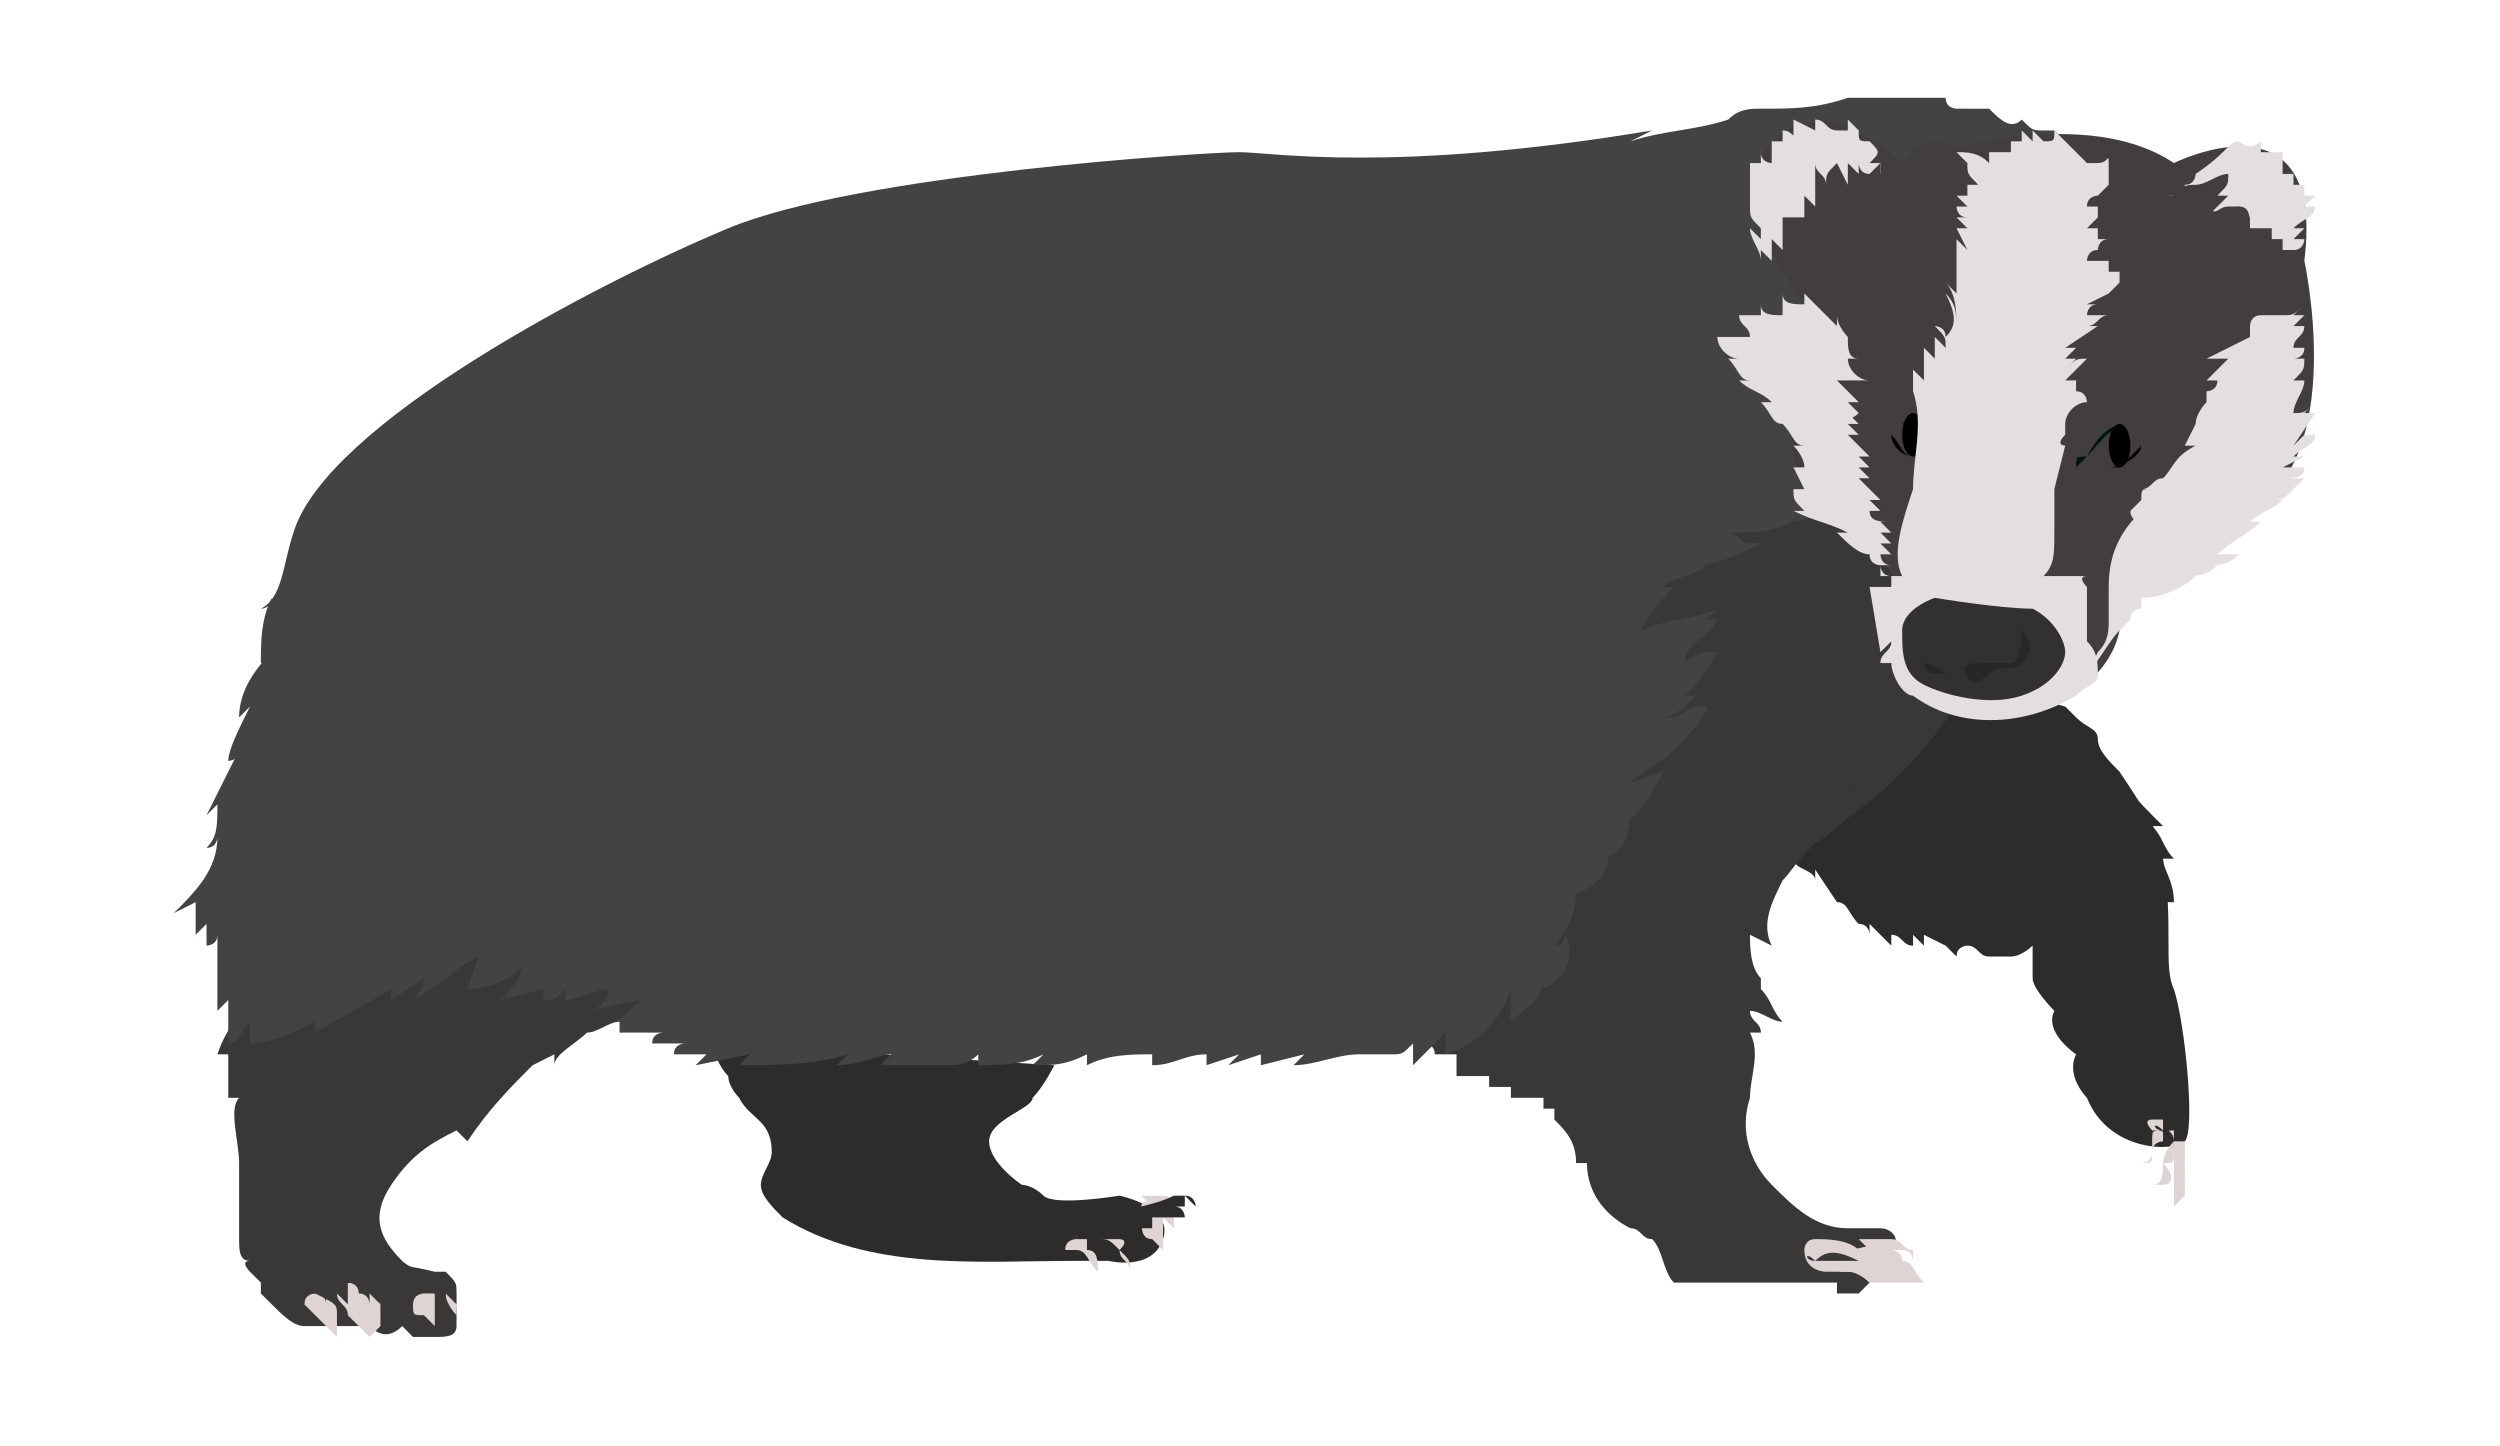 <?xml version="1.0" encoding="utf-8"?>
<!-- Generator: Adobe Illustrator 27.9.0, SVG Export Plug-In . SVG Version: 6.00 Build 0)  -->
<svg version="1.1" id="Livello_2_00000096737585145156320940000015249212744904085652_"
	 xmlns="http://www.w3.org/2000/svg" xmlns:xlink="http://www.w3.org/1999/xlink" x="0px" y="0px" viewBox="0 0 23 13.3"
	 style="enable-background:new 0 0 23 13.3;" xml:space="preserve">
<style type="text/css">
	.st0{fill:#2D2C2B;}
	.st1{fill:#3A3837;}
	.st2{fill:#444343;}
	.st3{fill:#423E3E;}
	.st4{fill:#021511;}
	.st5{fill:#E4DFDF;}
	.st6{fill:none;}
	.st7{fill:#333030;}
	.st8{fill:#252826;}
	.st9{fill:#DED4D4;}
</style>
<g id="Complications">
	<g id="ic_pancreatitis">
		<path class="st0" d="M19.5,7.1c0.2,0.3,0.4,0.6,0.4,0.8c0.1,0.6,0,1,0.1,1.2c0.1,0.3,0.2,1.3,0.1,1.4c-0.1,0.1-0.7,0.1-0.9-0.4
			c0,0-0.2-0.2-0.1-0.4c0,0-0.3-0.2-0.2-0.4c0,0-0.2-0.2-0.2-0.3c0,0,0-0.3,0-0.3c0,0-0.1,0.1-0.2,0.1c0,0-0.1,0-0.2,0
			c-0.1,0-0.1-0.1-0.2-0.1c0,0-0.1,0-0.1,0.1c0,0-0.1-0.1-0.1-0.1c0,0,0,0,0,0l-0.2-0.1c0,0,0,0,0,0.1l-0.1-0.1c0,0,0,0,0,0.1
			c-0.1,0-0.1-0.1-0.2-0.1c0,0,0,0,0,0.1c-0.1-0.1-0.1-0.1-0.2-0.2l0,0.1c0,0,0-0.1-0.1-0.1c0,0,0,0,0,0c0,0,0,0,0,0
			c-0.1-0.1-0.1-0.2-0.2-0.2L16.7,8c0,0,0,0,0,0.1c0-0.1-0.2-0.1-0.2-0.2c0,0-0.1-0.1-0.1-0.2c-0.1-0.1-0.1-0.2-0.2-0.2L17,7.1
			l0.9-0.9l1.1,0.3c0,0,0.1,0.1,0.1,0.1c0.1,0.1,0.2,0.1,0.2,0.2C19.3,6.9,19.4,7,19.5,7.1c0.1,0.2,0.2,0.3,0.3,0.4l-0.1-0.1
			l0.2,0.2l-0.1,0c0.1,0.1,0.1,0.2,0.2,0.3l-0.1,0C19.9,8,20,8.1,20,8.3c0,0-0.1,0-0.1,0l0,0.1c0,0-0.1,0-0.1,0l0,0.1c0,0,0,0,0,0
			c0,0,0,0,0,0c0,0.1,0.1,0.1,0.1,0.2c0,0-0.1,0-0.1,0"/>
		<path class="st0" d="M6.5,9.6c0.1,0.1,0.1,0.2,0.2,0.3c0,0.1,0.1,0.2,0.1,0.2c0.1,0.2,0.3,0.2,0.3,0.5c0,0.1-0.1,0.2-0.1,0.3
			c0,0.1,0.1,0.2,0.2,0.3c0.8,0.5,1.8,0.4,2.7,0.4c0.1,0,0.2,0,0.3,0c0,0,0.4,0.1,0.5-0.2c0.1-0.3-0.4-0.4-0.4-0.4
			c0,0-0.6,0.1-0.7,0c-0.1-0.1-0.2-0.1-0.2-0.1s-0.3-0.2-0.3-0.4c0-0.2,0.4-0.3,0.4-0.4c0.1-0.1,0.2-0.3,0.2-0.3"/>
		<path class="st1" d="M16.6,11.9c0.1,0,0.2,0,0.3,0c0,0,0.1,0,0.1,0c0,0,0.1,0,0.1,0c0,0,0.1-0.1,0.1-0.1c0,0,0,0,0-0.1
			c0,0,0,0,0,0c0,0,0,0,0,0c0,0,0,0-0.1,0c0,0-0.1,0-0.1,0c0,0-0.1,0-0.1,0c0,0,0,0,0,0c0,0,0,0,0,0c0,0,0,0,0,0c0,0,0,0.1,0,0.1
			c0,0,0,0.1,0,0.1"/>
		<path class="st1" d="M5.1,9.8l0-0.1L4.9,9.8c0,0,0,0,0,0c0,0,0,0,0,0c-0.2,0.2-0.4,0.4-0.6,0.7l-0.1-0.1c-0.2,0.1-0.4,0.2-0.6,0.5
			s-0.1,0.5,0.1,0.7c0.1,0.1,0.3,0.1,0.4,0.2c0.1,0.1,0.1,0.2,0.1,0.3c0,0,0,0.1,0,0.1c0,0.1-0.1,0.1-0.2,0.1c-0.1,0-0.2,0-0.2,0
			c0,0-0.1-0.1-0.1-0.1c-0.1,0.1-0.2,0.1-0.3,0c0,0-0.1,0-0.1,0c0,0-0.1,0-0.1,0c-0.1,0-0.3,0-0.4,0c-0.1,0-0.2-0.1-0.3-0.2
			c0,0-0.1-0.1-0.1-0.1c0,0,0-0.1,0-0.1c0,0-0.1-0.1-0.1-0.1s-0.1-0.1,0-0.1c-0.1,0-0.1-0.1-0.1-0.2c0-0.1,0-0.3,0-0.4
			c0-0.1,0-0.2,0-0.3c0-0.2-0.1-0.5,0-0.6c0,0,0,0-0.1,0c0-0.1,0-0.1,0-0.2c0,0,0-0.1,0-0.2L2,9.7c0.1-0.3,0.3-0.5,0.6-0.7
			c0.3-0.2,0.5-0.3,0.8-0.5c0.1-0.1,0.3-0.2,0.4-0.2c0.3-0.1,0.7-0.1,1.1-0.1c0.3,0,0.6,0.1,0.8,0.3c0.1,0.1,0.1,0.2,0.2,0.3
			C6,8.9,6,9.1,6,9.2c0,0.1-0.1,0.2-0.1,0.2c-0.1,0.1-0.1,0-0.2,0c-0.1,0-0.2,0.1-0.3,0.1C5.3,9.6,5.1,9.7,5.1,9.8z"/>
		<path class="st1" d="M17.9,6.6c-0.1,0.2-0.3,0.4-0.5,0.6c-0.2,0.2-0.4,0.3-0.6,0.5c-0.2,0.1-0.3,0.3-0.4,0.4
			c-0.1,0.2-0.2,0.4-0.1,0.6l-0.2-0.1c0,0.1,0,0.3,0.1,0.4c0,0,0,0,0,0.1c0,0,0,0,0,0c0.1,0.1,0.1,0.2,0.2,0.3
			c-0.1,0-0.2-0.1-0.3-0.1c0,0.1,0.1,0.1,0.1,0.2c0,0-0.1,0-0.1,0c0.1,0.2,0,0.4,0,0.6c-0.1,0.3,0,0.6,0.2,0.8
			c0.2,0.2,0.4,0.4,0.7,0.4c0.1,0,0.2,0,0.3,0c0.1,0,0.2,0.1,0.1,0.2c-0.1,0-0.2,0-0.3,0.1c-0.1,0-0.2,0.1-0.2,0.2
			c-0.4,0-0.8,0-1.3,0c-0.1,0-0.1,0-0.2,0c-0.1-0.1-0.1-0.3-0.2-0.4c-0.1,0-0.1-0.1-0.2-0.1c-0.2-0.1-0.4-0.3-0.4-0.6
			c0,0-0.1,0-0.1,0c0-0.2-0.1-0.3-0.2-0.4c0,0,0-0.1,0-0.1c0,0-0.1,0-0.1,0s0-0.1,0-0.1c-0.1,0-0.2,0-0.3,0l0-0.1l-0.2,0l0-0.1
			l-0.3,0c0-0.1,0-0.1,0-0.2l-0.2,0c0-0.1-0.1-0.1-0.1-0.1c0.7-0.6,1.3-1.3,1.6-2.2c0.1-0.2,0.2-0.5,0.1-0.8
			c-0.1-0.5-0.5-0.9-0.6-1.3c-0.1-0.3,0-0.6,0-0.9C14,4.3,14.1,4,14.4,3.9c0.3-0.1,0.6-0.1,0.9,0c0.4,0.1,0.8,0,1.3,0
			c0.4,0,0.9,0.2,1.1,0.5c0.1,0.2,0.2,0.3,0.3,0.5c0.1,0.1,0.1,0.3,0.2,0.4c0.2,0.6-0.2,1.4-0.7,1.7c-0.2,0.1-0.4,0.2-0.5,0.3"/>
		<path class="st2" d="M15.2,1.2c-2.4,0.4-3.5,0.2-3.8,0.2S7.9,1.6,6.7,2.1S3,3.9,2.7,4.9C2.6,5.2,2.6,5.5,2.4,5.6
			c0,0,0.1,0,0.1-0.1C2.4,5.7,2.4,5.9,2.4,6.1c0,0,0.1,0,0.1-0.1C2.3,6.2,2.2,6.4,2.2,6.6c0,0,0.1-0.1,0.1-0.1
			C2.2,6.7,2.1,6.9,2.1,7c0,0,0.1,0,0.1-0.1C2.1,7.1,2,7.3,1.9,7.5c0,0,0.1-0.1,0.1-0.1C2,7.6,2,7.7,1.9,7.8C2,7.8,2,7.7,2,7.7
			C2,8,1.8,8.2,1.6,8.4l0.2-0.1c0,0.1,0,0.2,0,0.3c0,0,0.1-0.1,0.1-0.1c0,0.1-0.1,0.1-0.1,0.2c0-0.1,0.1-0.1,0.1-0.2
			c0,0.1,0,0.2,0,0.2c0,0,0.1,0,0.1-0.1C2,9,2,9.1,2,9.3c0,0,0.1-0.1,0.1-0.1c0,0,0,0.1,0,0.2c0,0.1,0,0.1,0,0.2
			c0.1,0,0.1-0.1,0.2-0.2c0,0.1,0,0.1,0,0.2c0.2,0,0.4-0.1,0.6-0.2l0,0.1l0.7-0.4l0,0.1L3.9,9c0,0.1-0.1,0.2-0.1,0.2
			C4,9.1,4.2,8.9,4.4,8.8L4.3,9.1c0.2,0,0.4-0.1,0.5-0.2C4.8,9,4.7,9.1,4.6,9.2L5,9.1l0,0.1c0,0,0,0,0,0c0,0,0,0,0,0
			c0.1,0,0.1,0,0.2-0.1c0,0,0,0.1,0,0.1c0,0,0,0,0,0c0.1,0,0.3-0.1,0.4-0.1C5.6,9.2,5.5,9.3,5.4,9.3l0.5-0.1
			C5.8,9.3,5.7,9.4,5.6,9.4c0,0,0.1,0,0.1,0l0,0.1l0,0c0,0,0,0,0,0c0,0,0.1,0,0.2,0c0,0,0.1,0,0.1,0l-0.1,0l0.2,0c0,0-0.1,0-0.1,0.1
			l0.3,0c0,0-0.1,0-0.1,0.1l0.3,0c0,0-0.1,0.1-0.1,0.1l0.5-0.1L6.7,9.7l0.2,0c0,0-0.1,0.1-0.1,0.1c0.3,0,0.7,0,1-0.1
			c0,0-0.1,0.1-0.1,0.1c0.2,0,0.4-0.1,0.5-0.1L8.1,9.8c0.2,0,0.3,0,0.5,0c0,0,0,0,0,0s0,0,0.1,0c0.1,0,0.2,0,0.3-0.1
			c0,0,0,0.1,0,0.1c0.2,0,0.4,0,0.6-0.1L9.5,9.8c0.2,0,0.3,0,0.5-0.1c0,0,0,0.1,0,0.1c0.2-0.1,0.4-0.1,0.6-0.1c0,0,0,0,0,0.1
			c0.2,0,0.3-0.1,0.5-0.1l0,0.1l0.3-0.1l-0.1,0.1l0.3-0.1l0,0.1L12,9.7l-0.1,0.1c0.2,0,0.4-0.1,0.6-0.1c0,0,0.1,0,0.1,0
			c0.1,0,0.1,0,0.2,0c0.1,0,0.1,0,0.2-0.1c0,0.1,0,0.1,0,0.2c0.1-0.1,0.2-0.2,0.3-0.3c0,0.1,0,0.1,0,0.2c0.3-0.1,0.5-0.3,0.6-0.6
			c0,0.1,0,0.2,0,0.3C14,9.3,14.2,9.2,14.2,9c0,0,0,0.1,0,0.1c0.2-0.1,0.3-0.3,0.2-0.5c0,0,0,0.1-0.1,0.1c0.1-0.1,0.2-0.3,0.2-0.5
			c0,0-0.1,0.1-0.1,0.1c0.1-0.1,0.2-0.1,0.3-0.2c0.1-0.1,0.1-0.2,0.1-0.3c0,0-0.1,0.1-0.1,0.1C14.9,7.9,15,7.7,15,7.5l-0.1,0.1
			c0.2-0.1,0.3-0.3,0.4-0.5L15,7.2c0.1-0.1,0.3-0.2,0.4-0.3s0.3-0.3,0.3-0.4c0,0,0,0-0.1,0l-0.2,0.1c0,0-0.1,0-0.1,0
			c0.1,0,0.2-0.1,0.3-0.2l-0.1,0c0.1-0.1,0.2-0.2,0.3-0.4c-0.1,0-0.2,0-0.3,0.1c0-0.2,0.2-0.2,0.3-0.4c-0.1,0-0.2,0-0.3,0.1
			c0.1,0,0.2-0.1,0.3-0.2c-0.2,0.1-0.5,0.1-0.7,0.2c0.1-0.2,0.2-0.3,0.3-0.4c0,0-0.1,0-0.1,0c0.1-0.1,0.3-0.1,0.4-0.2
			c0,0-0.1,0-0.1,0c0.2,0,0.4-0.1,0.6-0.2c0,0-0.1,0-0.1,0c-0.1,0-0.1-0.1-0.2-0.1c0,0,0,0.1,0,0c0.3,0,0.5,0,0.7-0.2
			c0,0-0.1,0.1-0.1,0.1c0.1,0,0.3-0.1,0.4-0.1c0,0,0,0,0,0.1c0.1-0.1,0.2-0.3,0.3-0.4l0,0.1c0.2-0.1,0.3-0.3,0.3-0.5
			c0.1-0.2,0.1-0.4,0.2-0.6c0.1-0.1,0.2-0.2,0.3-0.3s0.2-0.3,0.2-0.4c0,0,0,0,0.1,0.1c0.2-0.2,0.3-0.5,0.3-0.8l0.1,0
			c0.1-0.1,0.1-0.4,0.2-0.5c0.1,0,0.2-0.1,0.2-0.2c0,0-0.1,0-0.1,0c0,0,0,0,0,0c0,0-0.1-0.1-0.1-0.1c0,0,0,0-0.1,0
			c-0.1,0-0.1,0-0.2-0.1c-0.1,0.1-0.2,0-0.3-0.1C18.1,1,18,1,18,1c0,0-0.1,0-0.1-0.1c0,0-0.1,0-0.1,0c-0.1,0-0.2,0-0.3,0
			c-0.2,0-0.3,0-0.5,0C16.7,1,16.5,1,16.2,1c-0.1,0-0.2,0-0.3,0.1c-0.3,0.1-0.6,0.1-0.9,0.2"/>
		<path class="st3" d="M20,1.5c0,0,1.4-0.7,1.2,0.9c0,0,0.4,1.8-0.5,2.3s-1.1,0.6-1.2,1.1c-0.1,0.5-0.7,0.8-1.1,0.8s-1-0.2-0.9-0.8
			S17,4.9,17,4.9S16.4,4.5,16.5,4s0.1-1.2,0.1-1.2s-0.8-1-0.3-1.5s1.2,0.2,1.2,0.2S19.1,0.9,20,1.5z"/>
		<path class="st4" d="M19.6,4c-0.1-0.2-0.3,0.1-0.4,0.2c0,0-0.1,0.1-0.1,0.1c0-0.1,0-0.1,0.1-0.1C19.3,4,19.5,3.8,19.6,4L19.6,4z"
			/>
		<path d="M17.8,4.2c0-0.1-0.1-0.5-0.3-0.3c0,0,0,0-0.1,0.1c0,0,0.1-0.1,0.1-0.1C17.7,3.8,17.7,4.1,17.8,4.2
			C17.8,4.2,17.8,4.2,17.8,4.2z"/>
		<ellipse cx="19.5" cy="4.1" rx="0.1" ry="0.2"/>
		<ellipse cx="17.6" cy="4" rx="0.1" ry="0.2"/>
		<path d="M19.7,4.1c0,0.1-0.2,0.2-0.3,0.2c0,0,0.1,0,0.1,0C19.6,4.2,19.6,4.2,19.7,4.1L19.7,4.1z"/>
		<path d="M17.4,4c0.1,0.1,0.1,0.2,0.2,0.2C17.5,4.2,17.4,4.1,17.4,4L17.4,4z"/>
		<path class="st5" d="M19,1.3l-0.1-0.1c0,0.1,0,0.1-0.1,0.1l-0.1-0.1l0,0.1l-0.1-0.1l0,0.1l-0.1,0l0,0.1c-0.1,0-0.1,0-0.2,0l0,0.1
			c-0.1-0.1-0.2-0.1-0.3-0.1l0.1,0.1c0,0.1,0,0.1,0.1,0.2l-0.1,0l0,0.1c0,0,0,0-0.1,0l0.1,0.1c0,0-0.1,0-0.1,0c0,0,0,0.1,0.1,0.1
			c0,0,0,0-0.1,0L18.1,2c0,0-0.1,0-0.1,0l0.1,0.1L18,2.1l0.1,0.2L18,2.2c0,0.1,0,0.2,0,0.2L18,2.4l0,0.2l0-0.1l0,0.2l-0.1-0.1
			C18,2.7,18,2.9,18,3c0-0.1,0-0.2-0.1-0.3C18,2.9,18,3,17.9,3.1c0-0.1-0.1-0.1-0.1-0.1c0.1,0.1,0.1,0.1,0.1,0.2l-0.1-0.1
			c0,0.1,0,0.2,0,0.2l-0.1-0.1l0,0.3l-0.1-0.1c0,0.1,0,0.2,0,0.2l0,0c0.1,0.3,0,0.6,0,0.9c-0.1,0.3-0.2,0.6-0.1,0.8c0,0-0.1,0-0.1,0
			l0,0.1c0,0,0,0-0.1,0s0,0.1,0,0c0,0-0.1,0-0.1,0l0.1,0l-0.1,0L17.3,6l0.1-0.1c0,0.1-0.1,0.1-0.1,0.2l0.1,0c0,0,0,0,0,0
			c0,0.1,0.1,0.3,0.2,0.3c0.4,0.3,1,0.3,1.5,0c0.1-0.1,0.2-0.1,0.2-0.2c0-0.1,0-0.2-0.1-0.3c0,0,0-0.1,0-0.2c0-0.1,0-0.2,0-0.3
			c0,0-0.1-0.1,0-0.1c-0.1,0-0.3,0-0.4,0c0.1-0.1,0.1-0.2,0.1-0.4c0,0,0-0.1,0-0.1c0-0.1,0-0.2,0-0.3L19,4.1c0,0-0.1,0,0-0.1
			c0,0,0-0.1,0-0.1c0-0.1,0.1-0.2,0.2-0.2c0,0,0,0,0,0c0,0,0,0,0,0c0,0,0-0.1-0.1-0.1l0,0l0-0.1l-0.1,0l0.1-0.1c0,0,0,0,0,0
			c0,0,0,0,0,0c0,0,0.1-0.1,0.1-0.1c-0.1,0-0.1,0-0.2,0.1l0.1-0.1l-0.1,0l0.1-0.1l-0.1,0L19.3,3c0,0-0.1,0-0.1,0
			c0.1,0,0.1-0.1,0.2-0.1l-0.1,0l0,0l-0.1,0c0,0,0-0.1,0.1-0.1l-0.1,0l0.2-0.1l0,0l0.1-0.1c0,0,0,0,0,0c0,0,0,0,0,0c0,0,0,0,0-0.1
			c0,0,0,0-0.1,0l0-0.1c-0.1,0-0.1,0-0.2,0c0,0,0-0.1,0.1-0.1c0,0,0,0,0,0s0,0,0,0c0,0,0-0.1,0.1-0.1c0,0,0,0-0.1,0c0,0,0,0,0-0.1
			c0,0,0,0-0.1,0L19.3,2l0,0l0-0.1c0,0,0,0,0,0c0,0,0,0,0,0c0,0-0.1,0-0.1,0c0-0.1,0.1-0.1,0.1-0.1l0,0l0.1-0.1c0,0,0,0,0,0
			c0,0,0,0,0,0c0,0,0,0,0.1,0c0,0,0,0-0.1,0c0,0,0-0.1,0-0.1l0,0c0,0,0,0,0-0.1s0,0-0.1,0c0,0,0,0,0,0c0,0-0.1,0-0.1,0l0,0l0,0
			c0,0,0,0,0,0l0,0l0,0L19,1.3C19,1.3,19,1.2,19,1.3C19,1.2,19,1.3,19,1.3z"/>
		<path class="st5" d="M19.3,6c0.1-0.1,0.1-0.2,0.1-0.3c0-0.1,0-0.2,0-0.3c0-0.3,0.1-0.5,0.3-0.7c0,0,0.1,0,0,0.1c0,0-0.1,0-0.1-0.1
			l0.1-0.1c0-0.1,0-0.1,0.1-0.1l-0.1,0c0.1,0,0.1-0.1,0.2-0.1C20,4.3,20,4.2,20.2,4.1l-0.1,0l0.1-0.2c0-0.1,0.1-0.2,0.1-0.2
			c0,0,0-0.1,0-0.1s0.1,0,0.1-0.1l-0.1,0c0.1-0.1,0.1-0.1,0.2-0.2l-0.2,0l0.4-0.2c0,0,0,0,0,0c0,0,0,0,0-0.1c0,0,0-0.1,0.1-0.1
			c0,0,0,0,0,0c0,0,0,0,0.1,0c0,0,0,0,0,0l0,0c0,0,0,0,0,0c0,0,0,0,0,0c0,0,0.1,0,0.1,0c0,0,0,0,0,0c0,0,0,0,0,0
			c0.1,0,0.1,0,0.2-0.1c0,0,0,0-0.1,0.1l0.1,0c0,0-0.1,0.1-0.1,0.1c0,0,0.1,0,0.1,0c0,0.1-0.1,0.1-0.1,0.2c0,0,0,0,0.1,0
			c0,0.1-0.1,0.1-0.1,0.1c0,0,0.1,0,0.1,0c0,0.1,0,0.1-0.1,0.2l0.1,0c0,0.1-0.1,0.2-0.1,0.3c0.1,0,0.1,0,0.2-0.1l-0.1,0.1l0.1,0
			c0,0-0.1,0.1-0.1,0.1l0.1-0.1l-0.2,0.3l0.1-0.1L21.2,4l0.1,0c0,0.1-0.1,0.1-0.2,0.2l0.1,0L21,4.3l0.2,0c0,0.1-0.1,0.1-0.2,0.1
			l0.2,0c0,0-0.1,0.1-0.1,0.1c-0.1,0.1-0.1,0.1-0.2,0.1l0.1,0c-0.1,0.1-0.2,0.1-0.3,0.2l0.1,0c-0.1,0.1-0.3,0.2-0.4,0.3l0.2,0
			c-0.1,0.1-0.2,0.1-0.3,0.1c0,0,0.1,0,0.1,0c-0.1,0.1-0.2,0.1-0.3,0.1l0.1,0c-0.1,0.1-0.3,0.2-0.5,0.2c0,0,0,0.1,0,0.1
			c0,0-0.1,0-0.1,0.1c0,0-0.1,0.1-0.1,0.1l0,0c-0.1,0.1-0.2,0.3-0.3,0.4"/>
		<path class="st5" d="M17.4,5.6c0,0.1,0,0.1-0.1,0.2l0.1-0.3l-0.1,0.1l0-0.1c0,0,0,0,0,0c0,0,0-0.1,0.1-0.1c0,0,0,0,0,0
			c0,0,0-0.1,0,0c0,0,0-0.1,0-0.1l-0.1,0l0-0.1c0,0-0.1,0-0.1-0.1l0,0c-0.1,0-0.2-0.1-0.3-0.2c0,0,0.1,0,0.1,0
			c-0.2-0.1-0.3-0.1-0.5-0.2c0,0,0.1,0,0.1,0c-0.1-0.1-0.1-0.1-0.1-0.2l0.1,0l-0.1-0.2l0.1,0c0-0.1-0.1-0.2-0.1-0.2c0,0,0.1,0,0.1,0
			c-0.1,0-0.1-0.1-0.2-0.2l0,0c-0.1,0-0.1-0.1-0.2-0.2c0,0,0.1,0,0.1,0c-0.1-0.1-0.2-0.1-0.3-0.2l0.1,0c-0.1,0-0.1-0.1-0.2-0.2
			c0,0,0.1,0,0.1,0c-0.1,0-0.2-0.1-0.2-0.2c0.1,0,0.2,0,0.3,0c0-0.1-0.1-0.1-0.1-0.2c0.1,0,0.1,0,0.2,0c0-0.1,0-0.1,0-0.1
			c0,0.1,0.1,0.1,0.2,0.1c0,0,0,0,0,0c0,0,0,0,0-0.1c0,0,0,0,0-0.1c0,0.1,0.1,0.1,0.2,0.1c0,0,0-0.1,0-0.1c0.1,0.1,0.2,0.2,0.3,0.3
			c0,0,0-0.1,0-0.1c0,0.1,0.1,0.2,0.1,0.2c0,0.1,0,0.2,0.1,0.2c0,0,0,0-0.1,0c0,0.1,0.1,0.2,0.2,0.2c0,0-0.1,0-0.1,0L17,3.5
			c0,0-0.1,0-0.1,0l0.2,0.2l-0.1,0l0.1,0.1c0,0-0.1,0.1-0.1,0c0,0,0.1,0.1,0.1,0.1c0,0-0.1,0-0.1,0c0,0,0.1,0.1,0.1,0.1
			c-0.1,0-0.1,0-0.2,0L17.1,4c0,0-0.1,0-0.1,0c0.1,0.1,0.1,0.1,0.2,0.2l-0.1,0l0.1,0.1c0,0-0.1,0-0.1,0l0.1,0.1l-0.1,0
			c0,0,0.1,0.1,0.1,0.1c-0.1,0-0.1,0-0.1-0.1c0,0.1,0.1,0.1,0.1,0.1l0,0c0,0,0.1,0.1,0.1,0.1l-0.1,0c0,0,0.1,0.1,0.1,0.1l-0.1,0
			c0,0.1,0.1,0.1,0.2,0.1l-0.1,0c0,0,0.1,0.1,0.1,0.1c0,0,0,0-0.1,0c0,0,0,0,0.1,0.1c0,0,0,0,0,0c0,0,0,0,0,0c0,0-0.1,0-0.1,0
			c0,0,0.1,0.1,0.1,0.1c0,0-0.1,0-0.1,0c0,0,0,0.1,0.1,0.1l-0.1,0c0,0,0,0.1,0.1,0.1c0,0,0,0,0,0s0,0,0,0c0,0,0,0,0,0.1s0,0.1,0,0.1
			l0,0"/>
		<path class="st6" d="M16.1,1.8c0-0.1,0-0.2,0-0.3l0,0c0,0,0-0.1,0-0.1c0,0,0,0,0,0c0-0.1,0.1-0.1,0.1-0.2c0,0,0,0.1,0.1,0
			c0,0,0.1,0,0.1-0.1c0,0,0,0,0,0c0,0,0-0.1,0-0.1c0,0,0,0,0,0c0,0,0,0,0.1,0c0,0,0,0,0.1,0.1l0-0.1c0,0,0,0,0.1,0.1s0.1,0,0.1,0
			c0.1,0,0.1,0.1,0.2,0.1c0,0,0-0.1,0-0.1c0.1,0.1,0.2,0.2,0.3,0.2"/>
		<path class="st6" d="M20.1,1.5L20.1,1.5"/>
		<path class="st6" d="M20.2,1.4c0.1,0,0.2-0.1,0.3-0.1c0,0,0,0,0,0c0,0,0,0,0,0c0,0,0,0,0,0c0,0,0.1,0,0.1,0c0,0,0,0,0,0l0.1,0
			c0,0,0,0,0,0l0.1,0c0,0,0,0,0,0c0,0,0,0,0.1,0c0,0.1,0,0.1,0,0.2c0,0,0.1,0,0.1,0c0,0,0,0,0.1,0l0,0.1c0,0,0,0,0,0c0,0,0,0,0,0
			l0,0.1c0,0,0,0,0,0c0,0,0,0,0,0.1c0,0,0,0,0,0c0,0.1,0,0.2,0,0.3c0,0.1,0,0.1,0,0.2"/>
		<path class="st7" d="M17.8,5.5c0,0-0.3,0.1-0.3,0.3c0,0.2,0,0.4,0.2,0.5s0.6,0.2,0.9,0.1c0.3-0.1,0.4-0.3,0.4-0.4
			s-0.1-0.3-0.3-0.4C18.4,5.6,17.8,5.5,17.8,5.5z"/>
		<path class="st8" d="M18.6,5.8c0,0,0,0.3-0.1,0.3c-0.1,0-0.3,0-0.3,0s-0.2,0-0.1,0.1c0,0.1,0.1,0.1,0.2,0s0.2,0,0.3-0.1
			S18.7,5.9,18.6,5.8C18.7,5.9,18.6,5.8,18.6,5.8z"/>
		<path class="st8" d="M17.5,6c0,0,0.1,0.1,0.2,0.1c0.1,0,0.2,0.1,0.2,0.1c0,0-0.1,0-0.1,0s-0.1,0-0.1-0.1C17.6,6.1,17.5,6,17.5,6z"
			/>
		<path class="st5" d="M20.6,1.3C20.6,1.3,20.6,1.3,20.6,1.3c0.1,0.1,0.2,0,0.2,0l0,0.1c0,0,0,0,0,0c0,0,0,0,0,0c0.1,0,0.1,0,0.2,0
			c0,0,0,0,0,0c0,0,0,0,0,0.1s0,0,0,0.1c0,0,0,0,0,0c0,0,0.1,0,0.1,0c0,0,0,0,0,0.1l0.1,0c0,0,0,0,0,0.1c0,0,0.1,0,0.1,0
			c0,0-0.1,0.1-0.1,0.1c0,0,0.1,0,0.1,0c0,0.1-0.1,0.1-0.2,0.2c0,0,0.1,0,0.1,0c0,0-0.1,0.1-0.1,0.1c0,0,0,0,0.1,0
			c0,0,0,0.1-0.1,0.1c0,0,0,0,0,0.1c0,0,0,0,0-0.1c0,0,0,0,0,0c0,0,0,0-0.1,0c0,0,0-0.1,0-0.1c0,0-0.1,0-0.1,0c0,0,0,0,0,0
			c0,0,0,0,0,0c0,0,0-0.1,0-0.1c-0.1,0-0.1,0-0.2,0c0-0.1,0-0.2-0.1-0.2c0,0,0,0,0,0c0,0,0,0-0.1,0c0,0,0,0,0,0
			c-0.1,0-0.1,0.1-0.2,0c0,0-0.1,0-0.1,0c0,0,0,0-0.1,0c0,0,0-0.1,0-0.1c-0.1,0-0.1,0-0.2,0c0.1,0,0.2,0,0.2-0.1
			c0.1,0,0.1-0.1,0.1-0.1c0,0,0,0,0,0C20.5,1.4,20.5,1.3,20.6,1.3z"/>
		<path class="st5" d="M17.2,1.3C17.2,1.3,17.1,1.4,17.2,1.3C17.1,1.4,17.1,1.4,17.2,1.3c-0.1,0-0.1,0-0.1-0.1c0,0,0,0,0,0s0,0,0,0
			c0,0,0,0,0,0c0,0,0,0-0.1-0.1c0,0,0,0,0,0.1c0,0,0,0-0.1,0c-0.1,0-0.1-0.1-0.2-0.1c0,0,0,0.1,0,0.1l-0.2-0.1c0,0,0,0,0,0.1
			s0,0-0.1,0c0,0,0,0.1,0,0.1c0,0,0,0,0,0c0,0,0,0-0.1,0c0,0.1,0,0.1,0,0.2c0,0-0.1,0-0.1-0.1l0,0.1l-0.1,0l0,0.2l0,0c0,0,0,0,0,0.1
			c0,0,0,0,0,0.1c0,0,0,0,0,0c0,0.1,0,0.1,0.1,0.2l0,0l0,0.1c0,0,0,0-0.1-0.1c0,0.1,0.1,0.2,0.1,0.3l0-0.1l0.1,0.1
			c0-0.1,0-0.1,0-0.2l0.1,0.1c0-0.1,0-0.2,0-0.3L16.6,2c0-0.1,0-0.2,0-0.2l0.1,0.1c0-0.1,0-0.1,0-0.2c0,0,0,0,0,0l0-0.1c0,0,0,0,0,0
			c0,0,0,0,0,0c0,0,0,0,0,0c0,0,0-0.1,0-0.1c0,0.1,0.1,0.1,0.1,0.2c0-0.1,0-0.1,0.1-0.2L17,1.7c0-0.1,0-0.1,0-0.2l0.1,0.1
			c0,0,0,0,0-0.1c0,0,0,0.1,0.1,0.1c0,0,0,0,0.1-0.1c0,0,0,0,0,0.1l0,0c0,0,0,0,0,0c0,0,0,0,0,0c0,0,0,0,0,0c0,0,0.1,0,0.1,0
			c0,0-0.1-0.1-0.1-0.1c0,0,0,0-0.1,0c0,0,0,0,0,0c0,0,0,0,0,0C17.3,1.4,17.3,1.4,17.2,1.3C17.2,1.4,17.2,1.3,17.2,1.3z"/>
		<path class="st9" d="M2.9,11.9C3,11.9,3,11.9,2.9,11.9C3.1,12,3.1,12,3.1,12.1s0,0.1,0,0.2C3,12.2,2.9,12.1,2.8,12
			C2.8,11.9,2.9,11.9,2.9,11.9z"/>
		<path class="st9" d="M3.5,12.2c0-0.1,0-0.1,0-0.2c0-0.1-0.1-0.1-0.2-0.2c-0.1,0-0.2,0-0.2,0.1c0,0.1,0.1,0.1,0.1,0.2
			c0.1,0.1,0.1,0.1,0.2,0.2C3.5,12.2,3.5,12.2,3.5,12.2z"/>
		<path class="st9" d="M4,12.3c0-0.1,0-0.1,0-0.2c0,0,0-0.1,0-0.1c0,0,0-0.1,0-0.1c0,0,0,0,0,0c0,0-0.1,0-0.1,0c0,0-0.1,0-0.1,0.1
			c0,0.1,0,0.1,0.1,0.1c0,0,0.1,0.1,0.1,0.1C4,12.2,4,12.3,4,12.3z"/>
		<path class="st9" d="M4.2,12.1C4.2,12.2,4.2,12.2,4.2,12.1C4.2,12.2,4.2,12.1,4.2,12.1c0-0.1,0-0.2,0-0.2c0,0,0-0.1-0.1-0.1
			c-0.1,0-0.1,0.1,0,0.1C4.1,12,4.2,12.1,4.2,12.1z"/>
		<path class="st9" d="M9.9,11.5c0.1,0,0.1,0.1,0.2,0.2c0-0.1,0-0.2-0.1-0.2c0,0,0-0.1,0-0.1c0,0-0.1-0.1-0.1,0c0,0-0.1,0-0.1,0.1
			C9.8,11.5,9.8,11.5,9.9,11.5z"/>
		<path class="st9" d="M10.3,11.5c0,0.1,0.1,0.1,0.1,0.2C10.4,11.6,10.4,11.6,10.3,11.5C10.4,11.5,10.4,11.5,10.3,11.5
			C10.3,11.4,10.3,11.4,10.3,11.5c0.1-0.1,0-0.1,0-0.1c0,0,0,0-0.1,0c0,0-0.1,0-0.1,0C10.2,11.4,10.2,11.4,10.3,11.5z"/>
		<path class="st9" d="M10.6,11.4c0,0,0.1,0.1,0.1,0.1c0-0.1,0-0.2,0-0.3c0-0.1-0.2-0.2-0.2-0.1c0,0,0,0.1,0,0.1
			C10.5,11.3,10.5,11.4,10.6,11.4z"/>
		<path class="st9" d="M10.8,11.3c0-0.1,0-0.1,0-0.2c0,0,0-0.1-0.1-0.1s-0.1,0-0.1,0c0,0-0.1,0-0.1,0c0,0,0,0,0.1,0.1
			C10.7,11.2,10.8,11.3,10.8,11.3z"/>
		<path class="st9" d="M16.8,11.7C16.8,11.7,16.9,11.7,16.8,11.7c0.1,0,0.2,0,0.2,0c0.1,0,0.2,0.1,0.2,0.1c0-0.1,0-0.2-0.1-0.3
			c-0.1-0.1-0.3-0.1-0.4-0.1c-0.1,0-0.1,0.1-0.1,0.1C16.6,11.7,16.8,11.7,16.8,11.7z"/>
		<path class="st9" d="M17,11.5c0.1,0,0.3-0.1,0.4,0c0,0,0.1,0,0.1,0.1c0.1,0,0.1,0.1,0.2,0.2c0,0-0.1,0-0.1,0c-0.1,0-0.1,0-0.2,0
			s-0.1,0-0.2,0C17,11.6,17,11.6,17,11.5C17,11.5,17,11.5,17,11.5"/>
		<path class="st9" d="M17.1,11.4c0.1,0,0.1,0,0.2,0c0,0,0.1,0,0.1,0c0.1,0,0.1,0.1,0.2,0.1c0,0,0,0.1,0,0.1c0,0,0-0.1-0.1-0.1
			c0,0-0.1,0-0.1,0c-0.1,0-0.1,0-0.2,0C17.2,11.5,17.2,11.5,17.1,11.4C17.1,11.5,17.1,11.5,17.1,11.4C17.1,11.5,17.1,11.4,17.1,11.4
			"/>
		<path class="st9" d="M17.5,11.7c0,0-0.1-0.1-0.1-0.1c0,0-0.1,0-0.1,0c0,0-0.1-0.1,0-0.1c0,0,0.1,0,0.1,0
			C17.3,11.5,17.4,11.6,17.5,11.7C17.4,11.6,17.4,11.6,17.5,11.7C17.4,11.6,17.4,11.7,17.5,11.7z"/>
		<path class="st9" d="M20.1,10.7c0,0.1,0,0.1,0,0.2c0,0,0,0.1,0,0.1c0,0-0.1,0.1-0.1,0.1c0,0,0,0,0,0c0-0.1,0-0.1,0-0.2
			c0,0,0,0,0-0.1c0-0.1,0-0.1,0-0.2c0,0,0-0.1,0-0.1c0,0,0.1,0,0.1,0c0,0,0,0.1,0,0.1C20.1,10.6,20.1,10.7,20.1,10.7z"/>
		<path class="st9" d="M19.9,10.7c0,0.1,0,0.2-0.1,0.2c0,0,0,0,0,0c0,0,0,0,0.1,0c0,0,0,0,0,0C20,10.9,20,10.8,19.9,10.7
			c0.1,0,0.1,0,0.1-0.1c0,0,0,0,0-0.1c0,0,0-0.1,0-0.1c0,0,0,0,0,0c-0.1,0,0,0,0,0.1C19.9,10.6,19.9,10.7,19.9,10.7z"/>
		<path class="st9" d="M19.8,10.4c0,0.1,0,0.1,0,0.2c0,0.1,0,0.1-0.1,0.1c0,0,0.1,0,0.1-0.1s0.1-0.1,0.1-0.1c0,0,0-0.1,0-0.1
			c0,0,0,0,0-0.1c0,0,0,0-0.1,0C19.7,10.3,19.8,10.4,19.8,10.4z"/>
		<path class="st3" d="M16.8,2.2L16.8,2.2c0,0,0-0.1,0-0.1L16.8,2.2C16.9,2.1,16.9,2,16.9,2l0.1,0c0,0,0-0.1,0-0.2
			C17,1.9,17,2.1,17,2.2L17,2c0,0,0,0,0.1,0.1c0,0,0-0.1,0-0.1L17.2,2l-0.1-0.2c0,0,0,0,0.1,0.1c0,0,0-0.1,0-0.1l0,0
			c0,0,0-0.1,0-0.1l0,0c0,0,0-0.1,0-0.1l0.1,0c0,0,0-0.1,0-0.1l0.1,0c0,0,0,0,0,0c0.1,0,0.1,0,0.2-0.1l-0.1,0c0.1,0,0.2-0.1,0.3-0.1
			l0,0c0,0,0,0,0.1,0C18,1.4,18,1.4,18,1.5c0,0.1-0.1,0.1-0.1,0.2c-0.1,0.2-0.2,0.4-0.3,0.6c0,0.1,0,0.1,0,0.2
			c0,0.1-0.1,0.2-0.1,0.3c0,0.1-0.1,0.1-0.1,0.2c-0.1,0.1-0.1,0.1-0.2,0.2C17,3.1,16.9,3,16.9,2.8c0,0,0-0.1,0-0.1c0,0,0-0.1,0-0.1
			c0,0,0-0.1,0-0.1c0,0,0,0-0.1-0.1c0,0,0-0.1-0.1-0.1C16.8,2.3,16.8,2.2,16.8,2.2z"/>
		<path class="st3" d="M20.2,1.7C20.2,1.7,20.3,1.7,20.2,1.7C20.3,1.7,20.3,1.7,20.2,1.7c0.1,0,0.2-0.1,0.3-0.1c0,0.1,0,0.1-0.1,0.2
			c0,0,0.1,0,0.1,0c-0.1,0.1-0.1,0.1-0.2,0.2c0,0,0.1,0,0.1,0L20.4,2c0.1,0,0.1-0.1,0.2-0.1c0,0.1-0.1,0.2-0.1,0.2
			c0.1,0,0.1-0.1,0.2-0.1c0,0.1-0.1,0.1-0.1,0.2l0.1,0c0,0,0,0,0,0c0,0.1,0,0.1,0,0.2c0.1,0,0.1-0.1,0.2-0.1l-0.1,0.2
			c0.1,0,0.1-0.1,0.2-0.2c0,0,0,0.1-0.1,0.2c0,0,0,0,0,0.1c-0.1,0.1-0.1,0.1-0.2,0.2c-0.1,0.1-0.3,0.1-0.5,0.1c-0.1,0-0.1,0-0.2,0
			c-0.1-0.1-0.2-0.2-0.3-0.3c0,0,0-0.1-0.1-0.1c0-0.1,0-0.2,0-0.2c0,0,0-0.1,0.1-0.1c0,0,0.1,0,0.1-0.1C20,1.7,20.1,1.7,20.2,1.7z"
			/>
		<path class="st1" d="M16.7,11.6c0.1-0.1,0.2-0.1,0.4,0c0,0,0,0,0,0s0,0,0,0c0,0,0.1,0,0.1,0c0,0,0,0,0,0c0,0,0.1,0,0.1,0l0,0l0,0
			c0,0,0,0,0,0c0,0,0,0,0,0c-0.1,0-0.3,0-0.5,0c0,0,0,0-0.1,0c0,0,0,0,0,0c0,0,0,0,0,0C16.6,11.5,16.6,11.6,16.7,11.6
			C16.6,11.6,16.7,11.6,16.7,11.6C16.7,11.6,16.7,11.6,16.7,11.6C16.7,11.6,16.7,11.5,16.7,11.6"/>
		<path class="st0" d="M19.9,10.4C19.9,10.4,19.9,10.4,19.9,10.4C19.9,10.4,19.9,10.5,19.9,10.4C19.9,10.5,19.9,10.5,19.9,10.4
			C19.9,10.5,19.9,10.5,19.9,10.4C19.9,10.5,20,10.5,19.9,10.4C20,10.5,20,10.5,19.9,10.4L19.9,10.4l0.1,0.1c0,0,0,0,0,0s0,0,0,0
			c0,0,0,0,0,0.1c0,0,0,0,0,0c0,0,0,0,0,0.1c0-0.1,0-0.2,0-0.2c-0.1-0.1-0.1-0.1-0.2-0.1c0,0,0,0,0,0c0,0,0,0,0,0c0,0,0,0,0,0
			c0,0,0,0,0,0.1c0,0,0,0,0,0C19.8,10.4,19.8,10.4,19.9,10.4C19.8,10.4,19.8,10.4,19.9,10.4C19.8,10.3,19.8,10.4,19.9,10.4
			C19.8,10.4,19.8,10.4,19.9,10.4C19.8,10.4,19.8,10.4,19.9,10.4C19.9,10.4,19.9,10.4,19.9,10.4C19.9,10.4,19.9,10.4,19.9,10.4
			C19.9,10.3,19.9,10.4,19.9,10.4z"/>
		<path class="st0" d="M9.9,11.4C9.9,11.4,9.9,11.4,9.9,11.4c0.1,0,0.1,0,0.1,0c0,0,0-0.1,0-0.1c0,0,0.1,0,0.1,0.1c0,0,0-0.1,0-0.1
			c0,0,0,0,0.1,0.1c0,0,0,0,0-0.1c0.1,0,0.1,0,0.2,0.1c0,0,0,0,0-0.1l0.1,0.1c0,0,0-0.1,0-0.1c0,0,0,0,0.1,0l0-0.1c0,0,0,0,0,0
			c0,0,0,0,0,0c0,0,0,0,0,0c0,0,0,0,0,0c0,0,0.1,0,0.1,0c0,0,0,0,0,0c0,0,0,0,0,0c0,0,0,0,0,0l0.1,0c0,0,0,0,0,0c0,0,0.1,0,0.1,0
			c0,0,0-0.1-0.1-0.1c0,0,0,0,0.1,0c0,0,0-0.1,0-0.1l0.1,0.1c0,0,0-0.1-0.1-0.1c0,0-0.1,0-0.1,0c-0.2,0.1-0.4,0.1-0.6,0.2
			c-0.1,0-0.1,0-0.2,0.1c0,0-0.1,0-0.1,0.1c0,0,0,0,0.1,0C9.8,11.4,9.8,11.4,9.9,11.4C9.8,11.4,9.9,11.4,9.9,11.4z"/>
		<path class="st1" d="M2.8,12c0,0,0-0.1,0-0.1c0,0,0,0,0.1,0c0,0,0,0,0,0c0,0,0,0,0,0c0,0,0.1,0,0.1,0.1c0,0,0-0.1,0-0.1
			c0,0,0.1,0.1,0.1,0.1l0-0.1c0,0,0.1,0.1,0.1,0.1l0-0.2c0,0,0,0,0,0l0,0c0,0,0.1,0,0.1,0.1l0,0c0.1,0,0.1,0.1,0.1,0.1
			c0,0,0-0.1,0-0.1c0,0,0.1,0.1,0.1,0.1c0,0,0-0.1,0-0.1L3.8,12l0-0.1l0,0l0-0.1c0,0,0,0,0,0c0,0,0,0,0-0.1c0,0,0.1,0,0.1,0.1l0,0
			L4.1,12c0,0,0,0,0-0.1c0,0,0.1,0.1,0.1,0.1l0-0.1c0,0,0,0,0,0c0,0,0,0,0-0.1c0,0,0,0.1,0,0.1c0-0.1,0-0.1-0.1-0.2c0,0-0.1,0-0.1,0
			c-0.4-0.1-0.8-0.1-1.2,0c0,0,0,0-0.1,0C2.7,11.9,2.8,12,2.8,12z"/>
	</g>
</g>
</svg>
